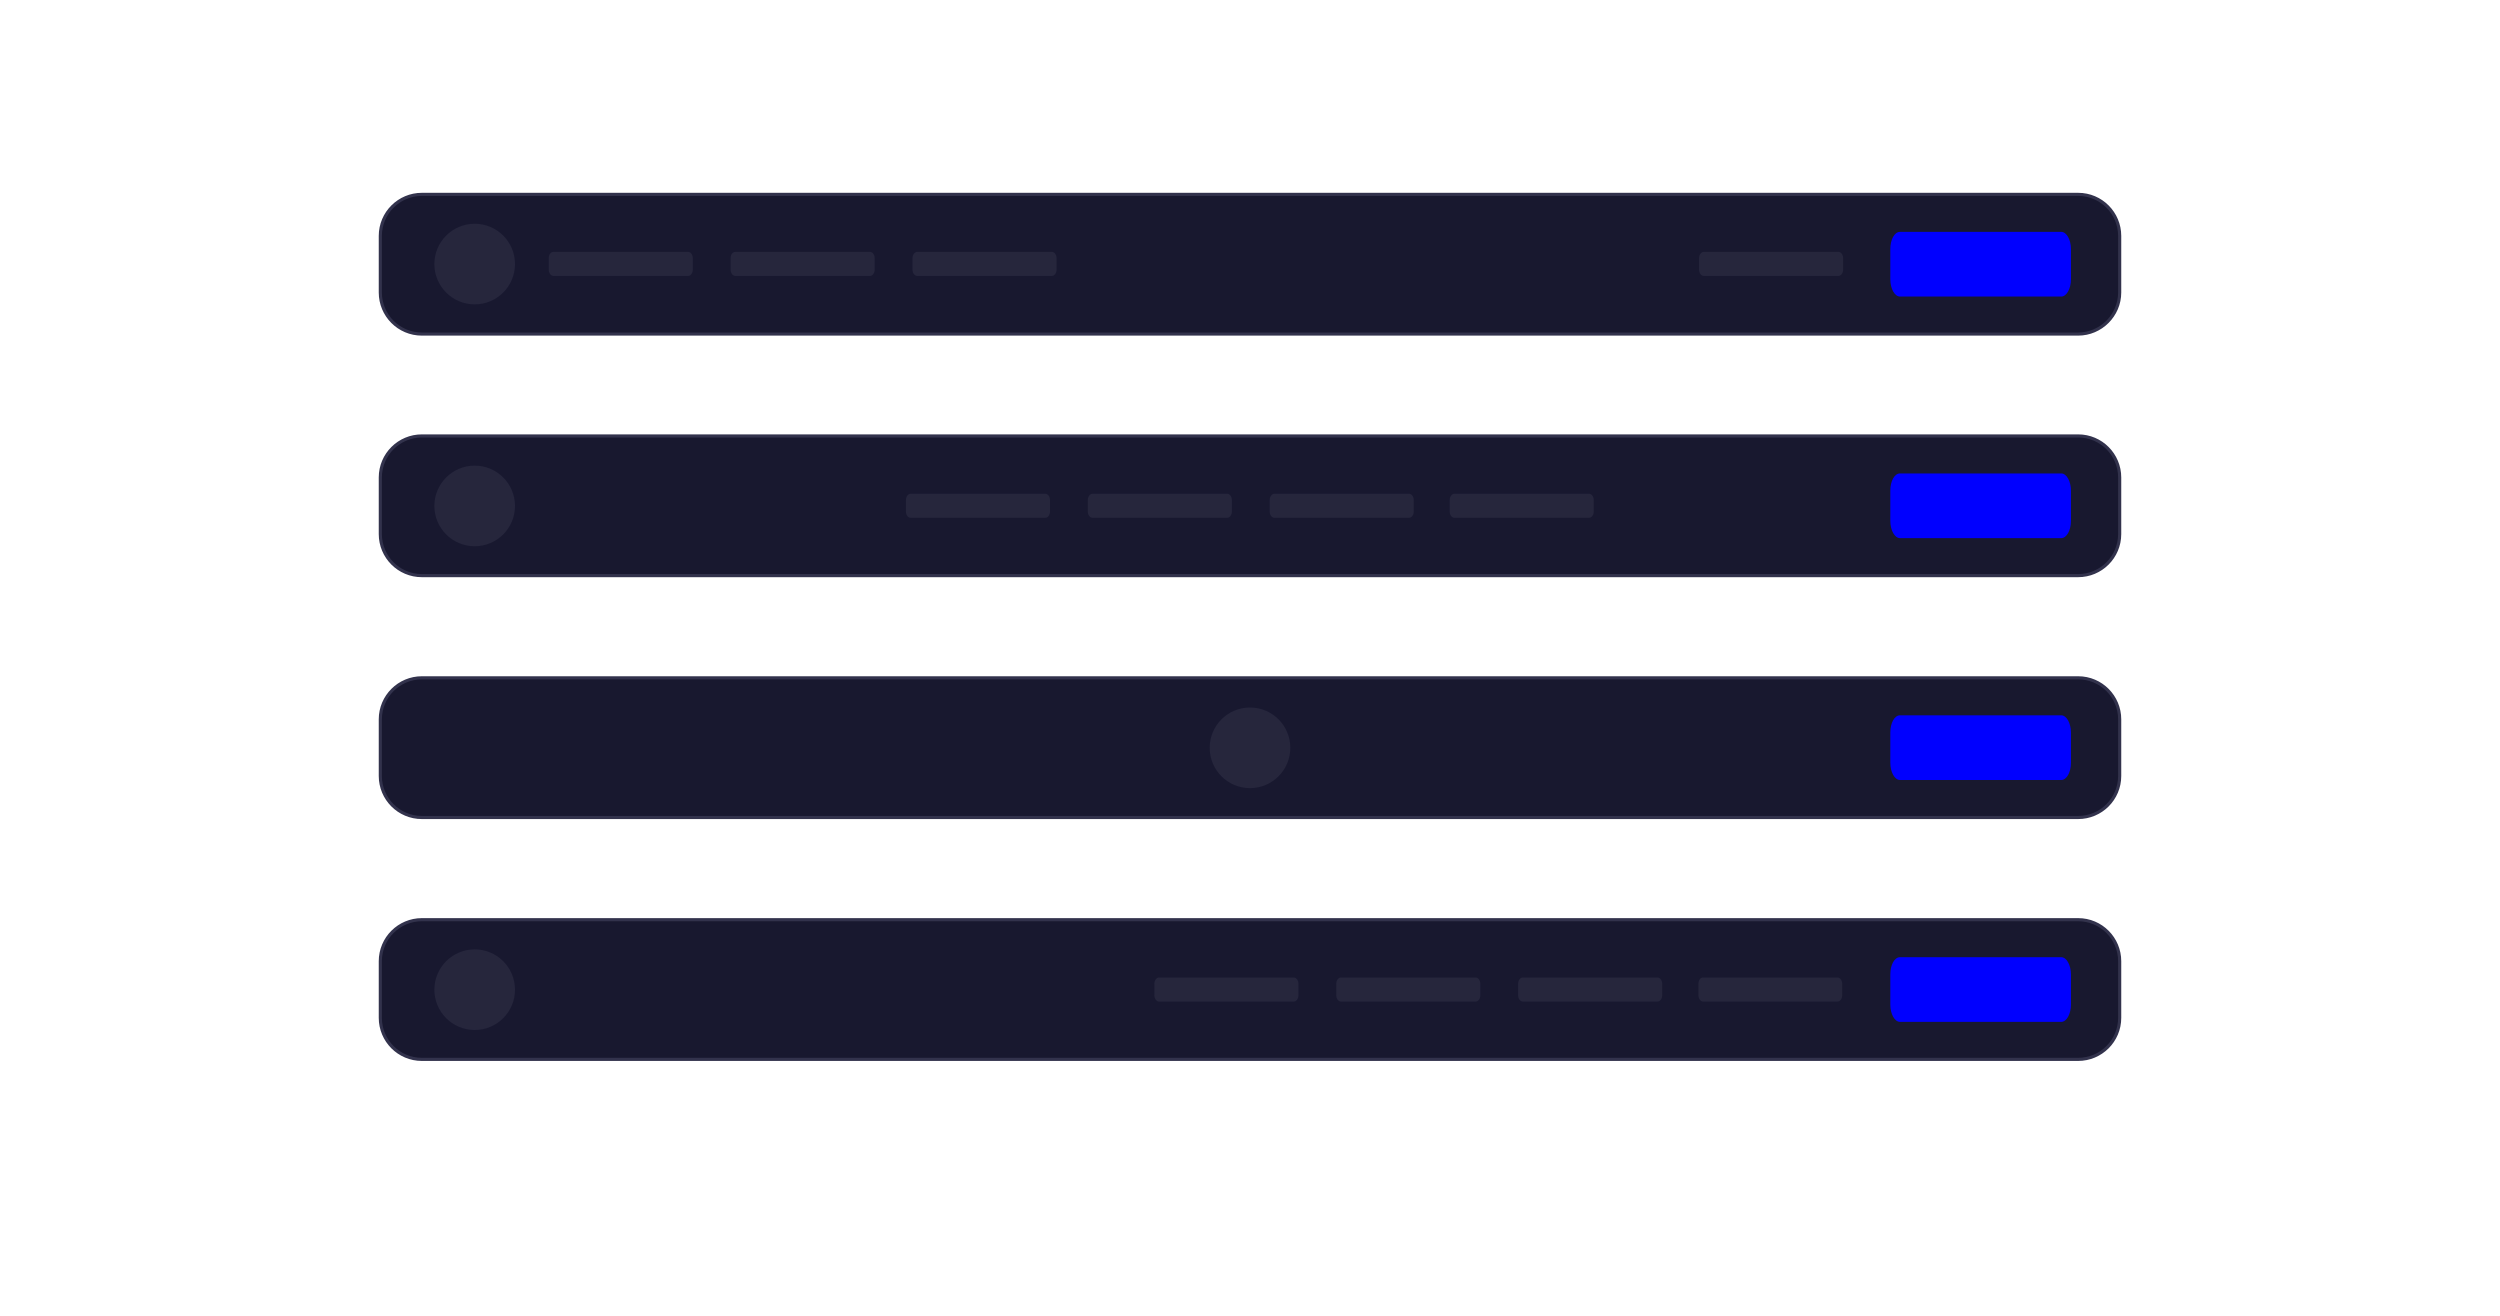 <?xml version="1.0" encoding="utf-8"?>
<!-- Generator: Adobe Illustrator 24.3.0, SVG Export Plug-In . SVG Version: 6.00 Build 0)  -->
<svg version="1.1" id="Calque_1" xmlns="http://www.w3.org/2000/svg" xmlns:xlink="http://www.w3.org/1999/xlink" x="0px" y="0px"
	 viewBox="0 0 800 421" style="enable-background:new 0 0 800 421;" xml:space="preserve">
<style type="text/css">
	.st0{fill:#18182F;stroke:#32324C;stroke-miterlimit:10;}
	.st1{opacity:0.1;fill:#A7A7BC;enable-background:new    ;}
	.st2{fill:#0000FF;}
</style>
<path class="st0" d="M665,106.9H135c-7.4,0-13.3-6-13.3-13.3V75.5c0-7.4,6-13.3,13.3-13.3h530c7.4,0,13.3,6,13.3,13.3v18.1
	C678.3,100.9,672.3,106.9,665,106.9z"/>
<path class="st0" d="M665,184.2H135c-7.4,0-13.3-6-13.3-13.3v-18.1c0-7.4,6-13.3,13.3-13.3h530c7.4,0,13.3,6,13.3,13.3v18.1
	C678.3,178.3,672.3,184.2,665,184.2z"/>
<path class="st0" d="M665,261.6H135c-7.4,0-13.3-6-13.3-13.3v-18.1c0-7.4,6-13.3,13.3-13.3h530c7.4,0,13.3,6,13.3,13.3v18.1
	C678.3,255.7,672.3,261.6,665,261.6z"/>
<path class="st0" d="M665,339H135c-7.4,0-13.3-6-13.3-13.3v-18.1c0-7.4,6-13.3,13.3-13.3h530c7.4,0,13.3,6,13.3,13.3v18.1
	C678.3,333.1,672.3,339,665,339z"/>
<circle class="st1" cx="151.9" cy="84.5" r="12.9"/>
<circle class="st1" cx="151.9" cy="161.9" r="12.9"/>
<circle class="st1" cx="400" cy="239.3" r="12.9"/>
<circle class="st1" cx="151.9" cy="316.7" r="12.9"/>
<path id="XMLID_12_" class="st1" d="M177.1,80.6h43.1c0.8,0,1.5,0.9,1.5,2v3.7c0,1.1-0.7,2-1.5,2h-43.1c-0.8,0-1.5-0.9-1.5-2v-3.7
	C175.6,81.5,176.2,80.6,177.1,80.6z"/>
<path id="XMLID_7_" class="st1" d="M235.3,80.6h43.1c0.8,0,1.5,0.9,1.5,2v3.7c0,1.1-0.7,2-1.5,2h-43.1c-0.8,0-1.5-0.9-1.5-2v-3.7
	C233.8,81.5,234.4,80.6,235.3,80.6z"/>
<path id="XMLID_8_" class="st1" d="M293.5,80.6h43.1c0.8,0,1.5,0.9,1.5,2v3.7c0,1.1-0.7,2-1.5,2h-43.1c-0.8,0-1.5-0.9-1.5-2v-3.7
	C292,81.5,292.7,80.6,293.5,80.6z"/>
<path id="XMLID_13_" class="st1" d="M291.4,158h43.1c0.8,0,1.5,0.9,1.5,2v3.7c0,1.1-0.7,2-1.5,2h-43.1c-0.8,0-1.5-0.9-1.5-2V160
	C289.9,158.9,290.6,158,291.4,158z"/>
<path id="XMLID_11_" class="st1" d="M349.6,158h43.1c0.8,0,1.5,0.9,1.5,2v3.7c0,1.1-0.7,2-1.5,2h-43.1c-0.8,0-1.5-0.9-1.5-2V160
	C348.1,158.9,348.8,158,349.6,158z"/>
<path id="XMLID_10_" class="st1" d="M407.8,158h43.1c0.8,0,1.5,0.9,1.5,2v3.7c0,1.1-0.7,2-1.5,2h-43.1c-0.8,0-1.5-0.9-1.5-2V160
	C406.3,158.9,407,158,407.8,158z"/>
<path id="XMLID_14_" class="st1" d="M465.4,158h43.1c0.8,0,1.5,0.9,1.5,2v3.7c0,1.1-0.7,2-1.5,2h-43.1c-0.8,0-1.5-0.9-1.5-2V160
	C463.9,158.9,464.6,158,465.4,158z"/>
<path id="XMLID_18_" class="st1" d="M370.9,312.8H414c0.8,0,1.5,0.9,1.5,2v3.7c0,1.1-0.7,2-1.5,2h-43.1c-0.8,0-1.5-0.9-1.5-2v-3.7
	C369.4,313.7,370.1,312.8,370.9,312.8z"/>
<path id="XMLID_17_" class="st1" d="M429.1,312.8h43.1c0.8,0,1.5,0.9,1.5,2v3.7c0,1.1-0.7,2-1.5,2h-43.1c-0.8,0-1.5-0.9-1.5-2v-3.7
	C427.6,313.7,428.3,312.8,429.1,312.8z"/>
<path id="XMLID_16_" class="st1" d="M487.3,312.8h43.1c0.8,0,1.5,0.9,1.5,2v3.7c0,1.1-0.7,2-1.5,2h-43.1c-0.8,0-1.5-0.9-1.5-2v-3.7
	C485.8,313.7,486.5,312.8,487.3,312.8z"/>
<path id="XMLID_15_" class="st1" d="M545,312.8h43c0.8,0,1.5,0.9,1.5,2v3.7c0,1.1-0.7,2-1.5,2h-43c-0.8,0-1.5-0.9-1.5-2v-3.7
	C543.5,313.7,544.1,312.8,545,312.8z"/>
<path id="XMLID_9_" class="st1" d="M545.2,80.6h43.1c0.8,0,1.5,0.9,1.5,2v3.7c0,1.1-0.7,2-1.5,2h-43.1c-0.8,0-1.5-0.9-1.5-2v-3.7
	C543.7,81.5,544.4,80.6,545.2,80.6z"/>
<path class="st2" d="M659.6,94.9H608c-1.7,0-3.1-2.5-3.1-5.5v-9.7c0-3,1.3-5.5,3.1-5.5h51.6c1.7,0,3.1,2.5,3.1,5.5v9.7
	C662.7,92.4,661.3,94.9,659.6,94.9z"/>
<path class="st2" d="M659.6,172.2H608c-1.7,0-3.1-2.5-3.1-5.5V157c0-3,1.3-5.5,3.1-5.5h51.6c1.7,0,3.1,2.5,3.1,5.5v9.7
	C662.7,169.8,661.3,172.2,659.6,172.2z"/>
<path class="st2" d="M659.6,249.6H608c-1.7,0-3.1-2.5-3.1-5.5v-9.7c0-3,1.3-5.5,3.1-5.5h51.6c1.7,0,3.1,2.5,3.1,5.5v9.7
	C662.7,247.2,661.3,249.6,659.6,249.6z"/>
<path class="st2" d="M659.6,327H608c-1.7,0-3.1-2.5-3.1-5.5v-9.7c0-3,1.3-5.5,3.1-5.5h51.6c1.7,0,3.1,2.5,3.1,5.5v9.7
	C662.7,324.5,661.3,327,659.6,327z"/>
</svg>
